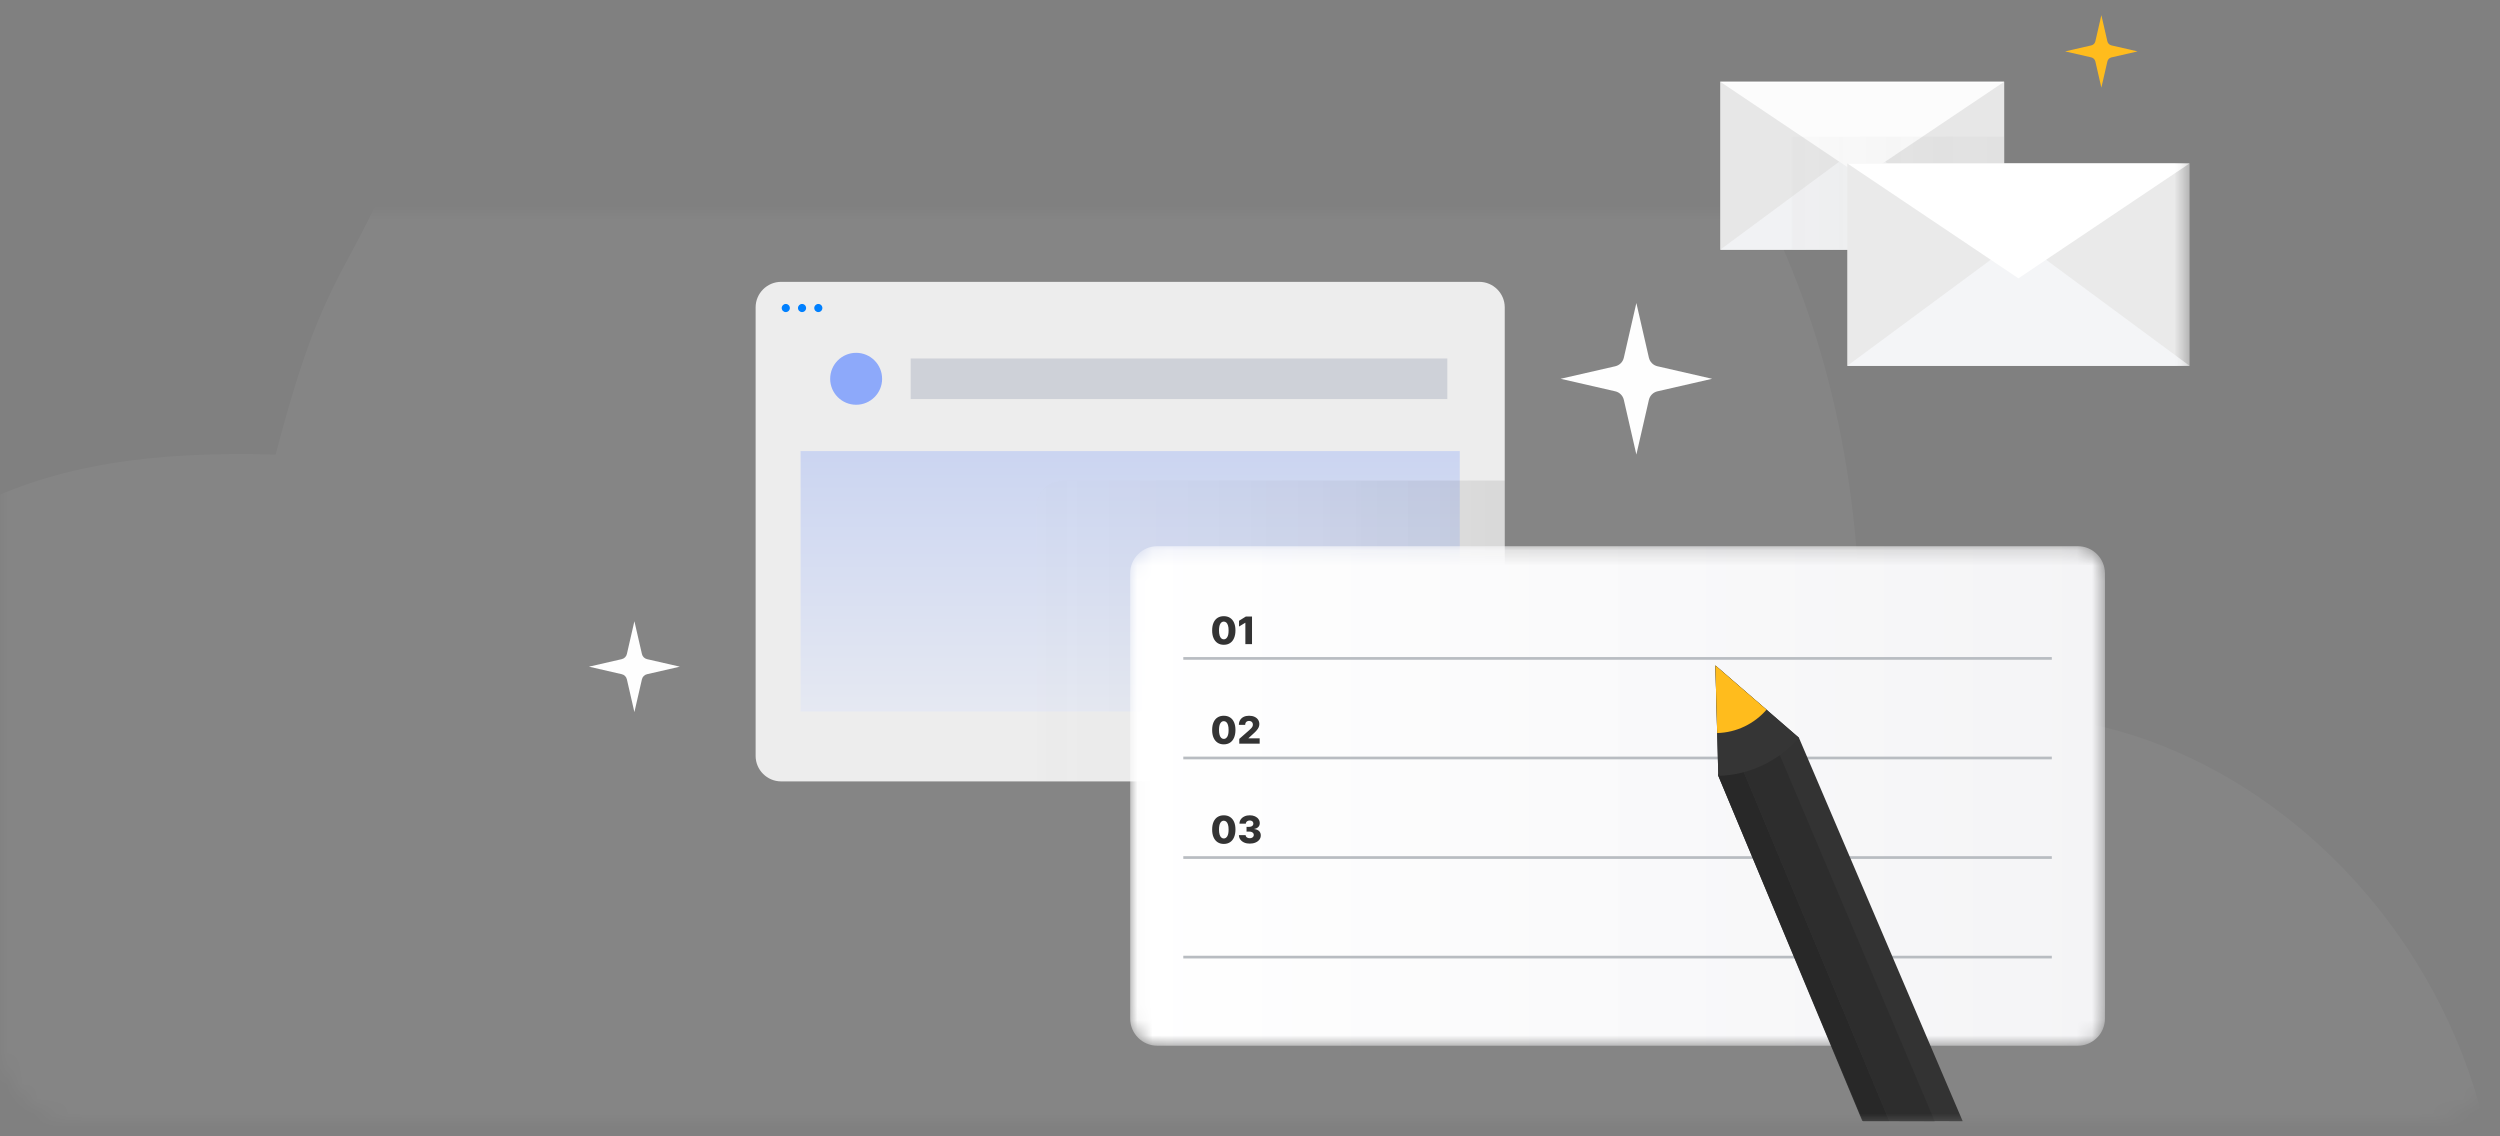<svg xmlns="http://www.w3.org/2000/svg" xmlns:xlink="http://www.w3.org/1999/xlink" width="165" height="75" viewBox="0 0 165 75">
    <rect x="0" y="0" width="165" height="75" fill="#808080" stroke="none"/>
    <defs>
        <linearGradient id="u5cqm0h9ng" x1="0%" x2="100%" y1="50%" y2="50%">
            <stop offset="0%" stop-color="#BABABA" stop-opacity=".559"/>
            <stop offset="100%" stop-color="#989898"/>
        </linearGradient>
        <linearGradient id="242qsbup1j" x1="50%" x2="50%" y1="153.795%" y2=".576%">
            <stop offset="0%" stop-color="#FFF"/>
            <stop offset="100%" stop-color="#8CA8F9"/>
        </linearGradient>
        <linearGradient id="wzw7ttxqgk" x1="97.627%" x2="0%" y1="50%" y2="50%">
            <stop offset="0%" stop-opacity=".264"/>
            <stop offset="100%" stop-color="#BDBDBD" stop-opacity=".062"/>
        </linearGradient>
        <linearGradient id="rlb69w66bm" x1="0%" x2="100%" y1="50%" y2="50%">
            <stop offset="0%" stop-color="#FFF"/>
            <stop offset="100%" stop-color="#F4F4F6"/>
        </linearGradient>
        <path id="yodyzaql1c" d="M0 74.469L112.513 74.469 112.513 0 0 0z"/>
        <path id="t6bdfwtb5e" d="M18.773 0.193L9.4 6.847 0.028 0.193z"/>
        <path id="8xmpthihwh" d="M22.701 0.132L11.404 8.152 0.108 0.132z"/>
        <path id="oxp9nuvrdl" d="M1.809.22C.826.22.022 1.022.022 2.005v29.396c0 .982.804 1.787 1.787 1.787h60.76c.983 0 1.787-.805 1.787-1.787V2.006c0-.983-.804-1.787-1.787-1.787H1.809z"/>
        <rect id="ko63haz20a" width="165" height="60" x="0" y="0" rx="5"/>
    </defs>
    <g fill="none" fill-rule="evenodd">
        <g>
            <g>
                <g transform="translate(-472 -2861) translate(472 2861) translate(0 14)">
                    <mask id="ipt06ljx8b" fill="#fff">
                        <use xlink:href="#ko63haz20a"/>
                    </mask>
                    <path fill="#FEFEFE" d="M52.028-24.91c26.933-13.04 70.9 5.173 70.754 53.637-.006 1.69-.055 3.357-.148 5.002 3.37-.811 7.565-1.07 13.275-.304 21.175 2.839 40.31 30.85 21.287 59.477-19.023 28.626-52.716 31.906-82.913 23.704-3.712-1.008-7.21-2.246-10.488-3.678-6.324 3.06-12.907 5.69-19.614 7.898-65.163 21.45-118.232-27.87-92.596-73.227C-35.762 25.214-22.439 22.35-9.9 21.405l1.317-.093 4.558-.28 2.195-1.546C3.758 16.667 10 15.771 18.19 16c1.828-6.947 2.963-9.617 5.073-13.481l.389-.725.375-.725.364-.726.355-.726.52-1.09 4.455-1.957.516-1.065.265-.532.408-.8.423-.798.442-.8.306-.532.157-.266.322-.533.334-.533.171-.266.353-.533.366-.532.188-.266.39-.533.404-.532c.619-.798 1.294-1.596 2.04-2.393l.507-.531c3.281-3.365 7.858-6.716 14.715-10.036z" mask="url(#ipt06ljx8b)" opacity=".2"/>
                </g>
                <g transform="translate(-472 -2861) translate(472 2861) translate(32)">
                    <path fill="#EDEDED" d="M67.312 49.889c0 .926-.757 1.683-1.683 1.683H19.554c-.925 0-1.683-.757-1.683-1.683V20.285c0-.925.758-1.683 1.683-1.683H65.63c.926 0 1.683.758 1.683 1.683V49.89z"/>
                    <mask id="wy5651encd" fill="#fff">
                        <use xlink:href="#yodyzaql1c"/>
                    </mask>
                    <path fill="#EAEAEA" d="M81.533 16.481L100.278 16.481 100.278 5.394 81.533 5.394z" mask="url(#wy5651encd)"/>
                    <path fill="#F4F5F7" d="M90.906 9.551L81.533 16.481 100.278 16.481z" mask="url(#wy5651encd)"/>
                    <g mask="url(#wy5651encd)">
                        <g transform="translate(81.506 5.201)">
                            <mask id="i5weconu1f" fill="#fff">
                                <use xlink:href="#t6bdfwtb5e"/>
                            </mask>
                            <path d="M9.4 6.847L18.773 0.193 0.028 0.193z" mask="url(#i5weconu1f)"/>
                        </g>
                    </g>
                    <path fill="#FFF" d="M90.906 11.688L100.278 5.394 81.533 5.394z" mask="url(#wy5651encd)"/>
                    <path fill="url(#u5cqm0h9ng)" d="M86.257 16.481L100.278 16.481 100.278 9.022 86.257 9.022z" mask="url(#wy5651encd)" opacity=".283"/>
                    <path fill="#000" d="M81.506 16.576L100.25 16.576 100.25 5.489 81.506 5.489z" mask="url(#wy5651encd)" opacity=".117"/>
                    <path fill="#EAEAEA" d="M89.92 24.146L112.512 24.146 112.512 10.784 89.92 10.784z" mask="url(#wy5651encd)"/>
                    <path fill="#F4F5F7" d="M101.216 15.794L89.919 24.146 112.513 24.146z" mask="url(#wy5651encd)"/>
                    <g mask="url(#wy5651encd)">
                        <g transform="translate(89.812 10.652)">
                            <mask id="utv8d4lf4i" fill="#fff">
                                <use xlink:href="#8xmpthihwh"/>
                            </mask>
                            <path d="M11.404 8.152L22.701 0.132 0.108 0.132z" mask="url(#utv8d4lf4i)"/>
                        </g>
                    </g>
                    <path fill="#FFF" d="M101.216 18.37L112.513 10.784 89.919 10.784z" mask="url(#wy5651encd)"/>
                    <path fill="url(#242qsbup1j)" fill-opacity=".35" d="M20.839 46.96L64.344 46.96 64.344 29.771 20.839 29.771z" mask="url(#wy5651encd)"/>
                    <path fill="url(#wzw7ttxqgk)" d="M36.396 51.572V33.473c0-.972.788-1.76 1.76-1.76h29.156v18.098c0 .973-.788 1.76-1.76 1.76H36.395z" mask="url(#wy5651encd)" opacity=".563"/>
                    <g mask="url(#wy5651encd)">
                        <g transform="translate(42.57 35.83)">
                            <mask id="hyfdic214n" fill="#fff">
                                <use xlink:href="#oxp9nuvrdl"/>
                            </mask>
                            <path fill="url(#rlb69w66bm)" d="M1.809.22C.826.22.022 1.022.022 2.005v29.396c0 .982.804 1.787 1.787 1.787h60.76c.983 0 1.787-.805 1.787-1.787V2.006c0-.983-.804-1.787-1.787-1.787H1.809z" mask="url(#hyfdic214n)"/>
                        </g>
                    </g>
                    <path fill="#B8BCC1" d="M46.097 43.545L103.42 43.545 103.42 43.366 46.097 43.366zM46.097 50.116L103.42 50.116 103.42 49.937 46.097 49.937zM46.097 56.687L103.42 56.687 103.42 56.508 46.097 56.508zM46.097 63.258L103.42 63.258 103.42 63.079 46.097 63.079z" mask="url(#wy5651encd)"/>
                    <g mask="url(#wy5651encd)">
                        <g>
                            <path fill="#333" d="M0.091 28.209L13.487 4.168 19.47 0 18.514 7.229 6.684 28.884z" transform="scale(-1 1) rotate(-6 388.144 982.539)"/>
                            <path fill="#282828" d="M6.63 28.897L18.514 7.229 18.532 7.092 16.899 6.744 4.901 28.715z" transform="scale(-1 1) rotate(-6 388.144 982.539)"/>
                            <path fill="#2D2D2D" d="M4.901 28.715L16.899 6.744 14.619 5.442 1.927 28.402z" transform="scale(-1 1) rotate(-6 388.144 982.539)"/>
                            <path fill="#353535" d="M19.47 0l-5.982 4.167c1.145 1.64 2.948 2.787 5.026 3.06L19.47 0z" transform="scale(-1 1) rotate(-6 388.144 982.539)"/>
                            <path fill="#FFBC1D" d="M18.885 4.425L19.47 0l-3.663 2.551c.701 1.005 1.805 1.707 3.078 1.874" transform="scale(-1 1) rotate(-6 388.144 982.539)"/>
                        </g>
                    </g>
                    <path fill="#FEFEFE" d="M9.374 43.165L9.87 41l.497 2.165c.038.169.17.3.338.339L12.87 44l-2.165.497c-.168.038-.3.17-.338.338L9.87 47l-.496-2.165c-.039-.169-.17-.3-.338-.338L6.87 44l2.166-.496c.168-.04.3-.17.338-.339M75.173 23.609L76 20l.827 3.609c.065.28.284.5.564.564L81 25l-3.609.827c-.28.065-.5.283-.564.564L76 30l-.827-3.609c-.065-.28-.283-.5-.564-.564L71 25l3.609-.827c.28-.065.5-.283.564-.564" mask="url(#wy5651encd)"/>
                    <path fill="#FFBC1D" d="M106.294 2.726L106.69 1l.396 1.726c.03.135.135.24.27.27l1.726.396-1.726.396c-.135.03-.24.135-.27.27l-.396 1.726-.396-1.727c-.03-.134-.135-.239-.27-.27l-1.726-.395 1.727-.396c.134-.03.239-.135.269-.27" mask="url(#wy5651encd)"/>
                    <path fill="#8DA9FA" d="M26.22 25c0 .947-.768 1.714-1.715 1.714-.946 0-1.714-.767-1.714-1.714 0-.946.768-1.714 1.714-1.714.947 0 1.714.768 1.714 1.714" mask="url(#wy5651encd)"/>
                    <path fill="#CED1D8" d="M28.104 26.34L63.524 26.34 63.524 23.66 28.104 23.66z" mask="url(#wy5651encd)"/>
                    <path fill="#0080FF" d="M20.13 20.33c0 .148-.12.268-.269.268-.148 0-.268-.12-.268-.269 0-.148.12-.268.268-.268.148 0 .269.12.269.268M21.203 20.33c0 .148-.12.268-.268.268-.148 0-.268-.12-.268-.269 0-.148.12-.268.268-.268.148 0 .268.12.268.268M22.277 20.33c0 .148-.12.268-.268.268-.148 0-.268-.12-.268-.269 0-.148.12-.268.268-.268.148 0 .268.12.268.268" mask="url(#wy5651encd)"/>
                    <path fill="#333" d="M48.77 42.196c.095 0 .171-.048.23-.145.059-.097.088-.245.087-.446 0-.132-.013-.24-.04-.326-.026-.085-.063-.15-.11-.191-.048-.042-.104-.063-.167-.063-.094 0-.17.047-.228.142-.058.095-.087.241-.088.438 0 .133.012.244.039.331.026.088.063.153.111.196.048.043.103.064.166.064m0 .36c-.158 0-.296-.037-.41-.113-.115-.076-.204-.184-.266-.326-.062-.142-.093-.313-.092-.512 0-.2.031-.37.093-.509.063-.14.15-.246.265-.319.115-.073.252-.11.41-.11.159 0 .296.037.411.11.115.073.204.18.266.32.062.14.093.309.093.508 0 .2-.032.371-.094.513-.062.143-.15.251-.265.326-.114.075-.251.112-.41.112M50.633 40.692L50.633 42.512 50.194 42.512 50.194 41.103 50.184 41.103 49.776 41.352 49.776 40.971 50.225 40.692zM48.77 48.768c.095 0 .171-.049.23-.146.059-.097.088-.245.087-.446 0-.132-.013-.24-.04-.326-.026-.085-.063-.149-.11-.191-.048-.042-.104-.063-.167-.063-.094 0-.17.047-.228.142-.058.095-.087.241-.088.438 0 .133.012.244.039.331.026.088.063.153.111.196.048.043.103.065.166.065m0 .36c-.158 0-.296-.039-.41-.114-.115-.075-.204-.184-.266-.326-.062-.142-.093-.312-.092-.512 0-.2.031-.37.093-.509.063-.14.15-.246.265-.318.115-.074.252-.11.41-.11.159 0 .296.036.411.11.115.072.204.179.266.319.062.14.093.309.093.508 0 .2-.032.371-.094.513-.062.143-.15.251-.265.326-.114.075-.251.112-.41.112M49.792 49.083v-.316l.663-.581c.05-.045.092-.087.127-.124.035-.038.062-.076.08-.114.019-.038.028-.08.028-.125 0-.05-.011-.093-.033-.129-.022-.036-.052-.064-.09-.083-.04-.02-.083-.03-.133-.03s-.095.01-.132.031c-.038.02-.068.05-.089.089-.02.038-.031.085-.031.14h-.417c0-.124.028-.23.084-.32.055-.09.134-.16.234-.209.102-.049.219-.073.353-.073.138 0 .258.023.36.069.101.046.18.11.236.193.056.083.084.179.084.288 0 .069-.014.138-.041.206-.029.068-.078.143-.15.225-.072.083-.174.181-.306.296l-.218.2v.012h.737v.355h-1.346zM48.77 55.339c.095 0 .171-.049.23-.146.059-.096.088-.245.087-.446 0-.131-.013-.24-.04-.326-.026-.085-.063-.149-.11-.19-.048-.043-.104-.064-.167-.064-.094 0-.17.047-.228.143-.058.095-.087.24-.088.437 0 .133.012.244.039.331.026.088.063.153.111.196.048.043.103.065.166.065m0 .36c-.158 0-.296-.038-.41-.114-.115-.075-.204-.184-.266-.326-.062-.142-.093-.312-.092-.512 0-.2.031-.37.093-.509.063-.139.15-.245.265-.318.115-.074.252-.11.41-.11.159 0 .296.036.411.11.115.073.204.18.266.319.062.14.093.31.093.508 0 .2-.032.371-.094.514-.062.142-.15.25-.265.325-.114.075-.251.113-.41.113M50.484 55.679c-.139 0-.262-.024-.369-.071-.106-.048-.19-.114-.252-.198s-.093-.181-.094-.29h.442c.002.039.015.074.038.105.024.03.056.054.097.071.04.017.087.026.14.026.051 0 .098-.01.138-.028.04-.019.07-.045.093-.077.023-.033.034-.07.033-.114 0-.042-.011-.08-.036-.113-.025-.033-.06-.06-.105-.078-.046-.018-.099-.027-.16-.027h-.177v-.313h.176c.054 0 .102-.009.143-.027.041-.017.073-.042.096-.075.023-.032.035-.069.034-.111 0-.041-.01-.077-.029-.108-.02-.031-.047-.055-.083-.072-.035-.018-.075-.026-.122-.026-.048 0-.092.008-.131.026-.04.017-.071.04-.094.072-.024.032-.035.068-.037.11h-.42c.001-.109.031-.204.09-.287.06-.082.14-.147.243-.194.102-.047.219-.07.35-.07.13 0 .244.023.343.068.1.046.176.108.231.186.055.079.083.168.083.266 0 .103-.033.187-.1.254-.068.066-.154.107-.26.122v.014c.142.017.248.063.32.137.072.075.108.168.107.28 0 .105-.03.199-.093.28-.062.082-.148.146-.257.192-.11.047-.236.07-.378.07" mask="url(#wy5651encd)"/>
                </g>
            </g>
        </g>
    </g>
</svg>
